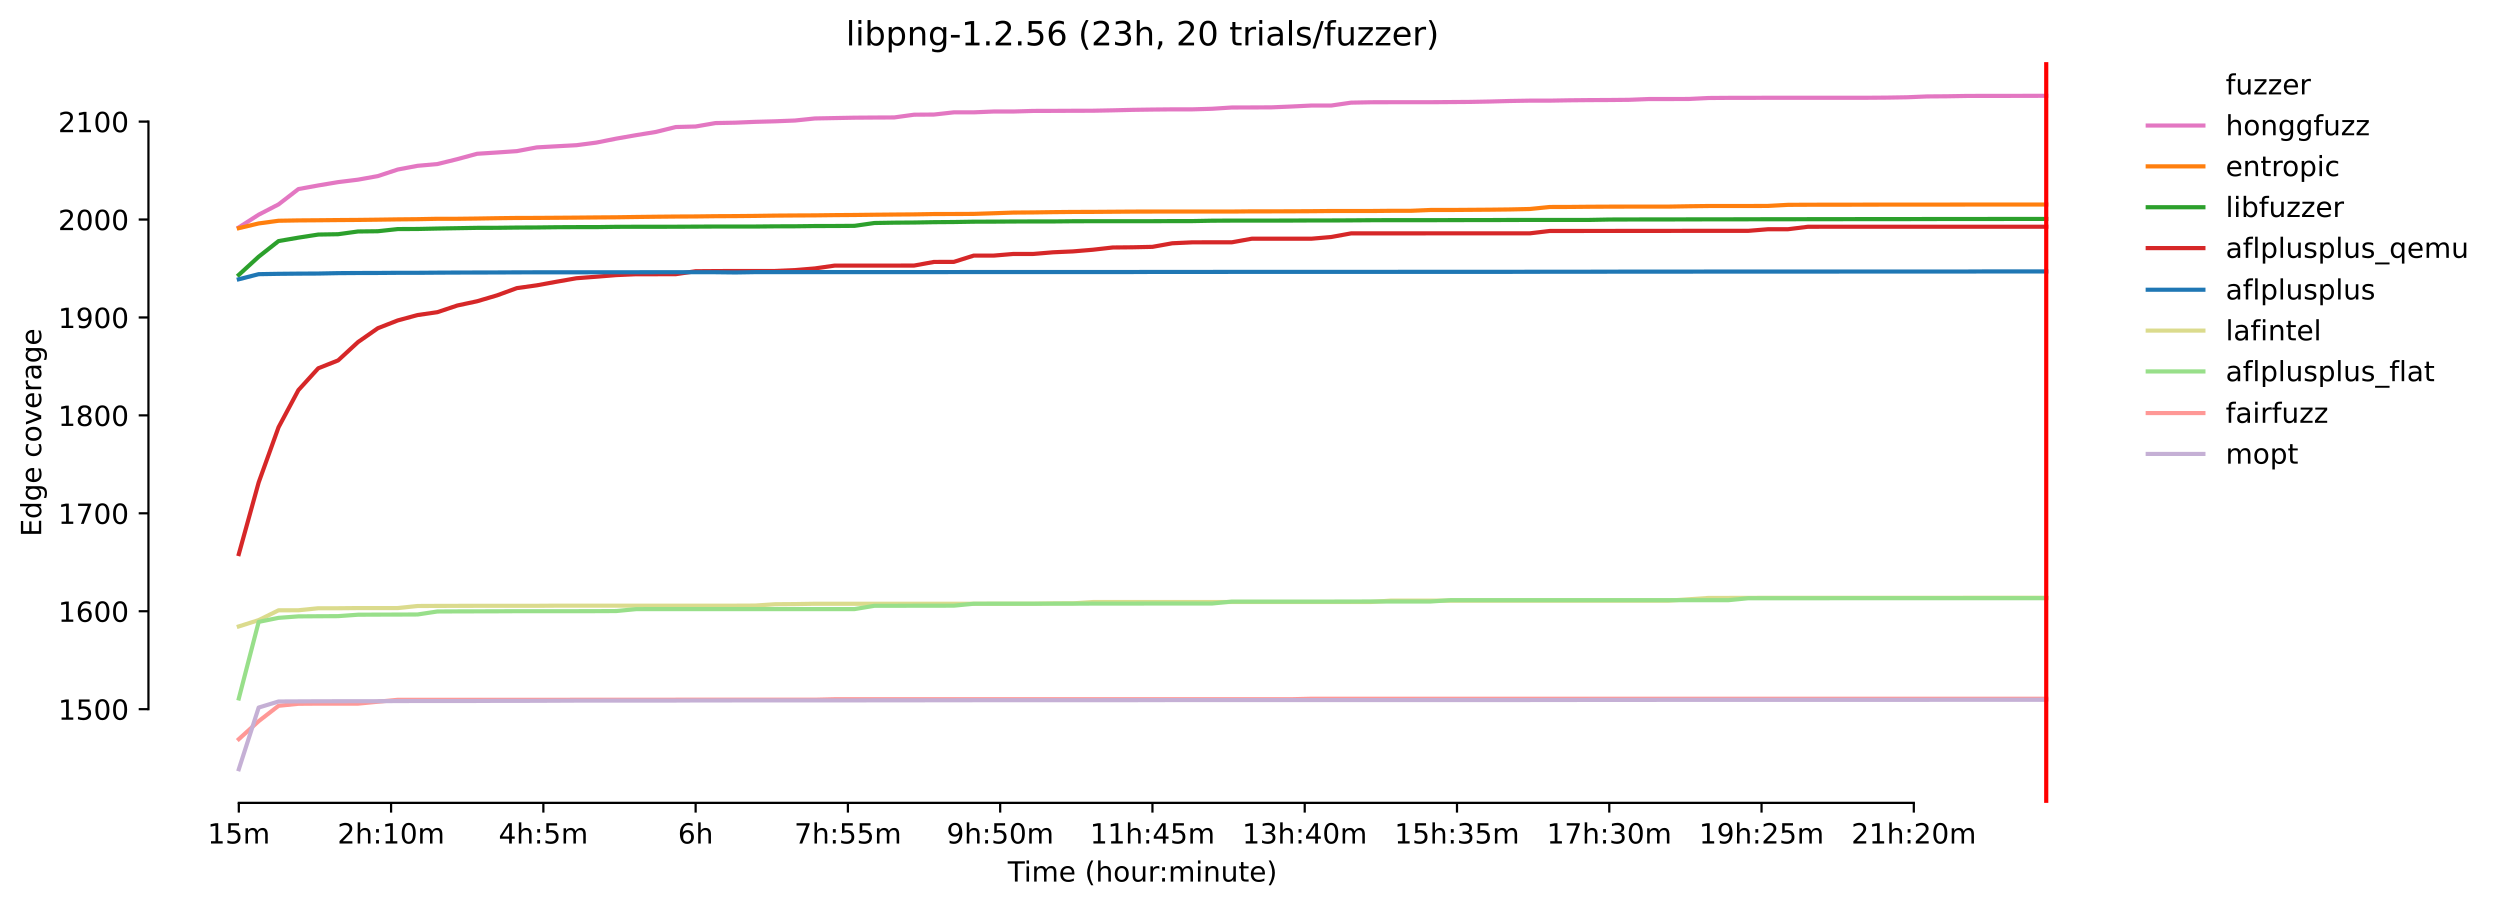 <?xml version="1.0" encoding="utf-8" standalone="no"?>
<!DOCTYPE svg PUBLIC "-//W3C//DTD SVG 1.1//EN"
  "http://www.w3.org/Graphics/SVG/1.1/DTD/svg11.dtd">
<!-- Created with matplotlib (https://matplotlib.org/) -->
<svg height="325.986pt" version="1.1" viewBox="0 0 898.121 325.986" width="898.121pt" xmlns="http://www.w3.org/2000/svg" xmlns:xlink="http://www.w3.org/1999/xlink">
 <defs>
  <style type="text/css">*{stroke-linecap:butt;stroke-linejoin:round;}</style>
 </defs>
 <g id="figure_1">
  <g id="patch_1">
   <path d="M 0 325.986 
L 898.121 325.986 
L 898.121 0 
L 0 0 
z
" style="fill:#ffffff;"/>
  </g>
  <g id="axes_1">
   <g id="patch_2">
    <path d="M 53.328 288.43 
L 767.568 288.43 
L 767.568 22.318 
L 53.328 22.318 
z
" style="fill:#ffffff;"/>
   </g>
   <g id="matplotlib.axis_1">
    <g id="xtick_1">
     <g id="line2d_1">
      <defs>
       <path d="M 0 0 
L 0 3.5 
" id="mb91190c1f9" style="stroke:#000000;stroke-width:0.8;"/>
      </defs>
      <g>
       <use style="stroke:#000000;stroke-width:0.8;" x="85.794" xlink:href="#mb91190c1f9" y="288.43"/>
      </g>
     </g>
     <g id="text_1">
      <!-- 15m -->
      <g transform="translate(74.561 303.029)scale(0.1 -0.1)">
       <defs>
        <path d="M 12.406 8.297 
L 28.516 8.297 
L 28.516 63.922 
L 10.984 60.406 
L 10.984 69.391 
L 28.422 72.906 
L 38.281 72.906 
L 38.281 8.297 
L 54.391 8.297 
L 54.391 0 
L 12.406 0 
z
" id="DejaVuSans-49"/>
        <path d="M 10.797 72.906 
L 49.516 72.906 
L 49.516 64.594 
L 19.828 64.594 
L 19.828 46.734 
Q 21.969 47.469 24.109 47.828 
Q 26.266 48.188 28.422 48.188 
Q 40.625 48.188 47.75 41.5 
Q 54.891 34.812 54.891 23.391 
Q 54.891 11.625 47.562 5.094 
Q 40.234 -1.422 26.906 -1.422 
Q 22.312 -1.422 17.547 -0.641 
Q 12.797 0.141 7.719 1.703 
L 7.719 11.625 
Q 12.109 9.234 16.797 8.062 
Q 21.484 6.891 26.703 6.891 
Q 35.156 6.891 40.078 11.328 
Q 45.016 15.766 45.016 23.391 
Q 45.016 31 40.078 35.438 
Q 35.156 39.891 26.703 39.891 
Q 22.75 39.891 18.812 39.016 
Q 14.891 38.141 10.797 36.281 
z
" id="DejaVuSans-53"/>
        <path d="M 52 44.188 
Q 55.375 50.25 60.062 53.125 
Q 64.75 56 71.094 56 
Q 79.641 56 84.281 50.016 
Q 88.922 44.047 88.922 33.016 
L 88.922 0 
L 79.891 0 
L 79.891 32.719 
Q 79.891 40.578 77.094 44.375 
Q 74.312 48.188 68.609 48.188 
Q 61.625 48.188 57.562 43.547 
Q 53.516 38.922 53.516 30.906 
L 53.516 0 
L 44.484 0 
L 44.484 32.719 
Q 44.484 40.625 41.703 44.406 
Q 38.922 48.188 33.109 48.188 
Q 26.219 48.188 22.156 43.531 
Q 18.109 38.875 18.109 30.906 
L 18.109 0 
L 9.078 0 
L 9.078 54.688 
L 18.109 54.688 
L 18.109 46.188 
Q 21.188 51.219 25.484 53.609 
Q 29.781 56 35.688 56 
Q 41.656 56 45.828 52.969 
Q 50 49.953 52 44.188 
z
" id="DejaVuSans-109"/>
       </defs>
       <use xlink:href="#DejaVuSans-49"/>
       <use x="63.623" xlink:href="#DejaVuSans-53"/>
       <use x="127.246" xlink:href="#DejaVuSans-109"/>
      </g>
     </g>
    </g>
    <g id="xtick_2">
     <g id="line2d_2">
      <g>
       <use style="stroke:#000000;stroke-width:0.8;" x="140.497" xlink:href="#mb91190c1f9" y="288.43"/>
      </g>
     </g>
     <g id="text_2">
      <!-- 2h:10m -->
      <g transform="translate(121.23 303.029)scale(0.1 -0.1)">
       <defs>
        <path d="M 19.188 8.297 
L 53.609 8.297 
L 53.609 0 
L 7.328 0 
L 7.328 8.297 
Q 12.938 14.109 22.625 23.891 
Q 32.328 33.688 34.812 36.531 
Q 39.547 41.844 41.422 45.531 
Q 43.312 49.219 43.312 52.781 
Q 43.312 58.594 39.234 62.25 
Q 35.156 65.922 28.609 65.922 
Q 23.969 65.922 18.812 64.312 
Q 13.672 62.703 7.812 59.422 
L 7.812 69.391 
Q 13.766 71.781 18.938 73 
Q 24.125 74.219 28.422 74.219 
Q 39.75 74.219 46.484 68.547 
Q 53.219 62.891 53.219 53.422 
Q 53.219 48.922 51.531 44.891 
Q 49.859 40.875 45.406 35.406 
Q 44.188 33.984 37.641 27.219 
Q 31.109 20.453 19.188 8.297 
z
" id="DejaVuSans-50"/>
        <path d="M 54.891 33.016 
L 54.891 0 
L 45.906 0 
L 45.906 32.719 
Q 45.906 40.484 42.875 44.328 
Q 39.844 48.188 33.797 48.188 
Q 26.516 48.188 22.312 43.547 
Q 18.109 38.922 18.109 30.906 
L 18.109 0 
L 9.078 0 
L 9.078 75.984 
L 18.109 75.984 
L 18.109 46.188 
Q 21.344 51.125 25.703 53.562 
Q 30.078 56 35.797 56 
Q 45.219 56 50.047 50.172 
Q 54.891 44.344 54.891 33.016 
z
" id="DejaVuSans-104"/>
        <path d="M 11.719 12.406 
L 22.016 12.406 
L 22.016 0 
L 11.719 0 
z
M 11.719 51.703 
L 22.016 51.703 
L 22.016 39.312 
L 11.719 39.312 
z
" id="DejaVuSans-58"/>
        <path d="M 31.781 66.406 
Q 24.172 66.406 20.328 58.906 
Q 16.5 51.422 16.5 36.375 
Q 16.5 21.391 20.328 13.891 
Q 24.172 6.391 31.781 6.391 
Q 39.453 6.391 43.281 13.891 
Q 47.125 21.391 47.125 36.375 
Q 47.125 51.422 43.281 58.906 
Q 39.453 66.406 31.781 66.406 
z
M 31.781 74.219 
Q 44.047 74.219 50.516 64.516 
Q 56.984 54.828 56.984 36.375 
Q 56.984 17.969 50.516 8.266 
Q 44.047 -1.422 31.781 -1.422 
Q 19.531 -1.422 13.062 8.266 
Q 6.594 17.969 6.594 36.375 
Q 6.594 54.828 13.062 64.516 
Q 19.531 74.219 31.781 74.219 
z
" id="DejaVuSans-48"/>
       </defs>
       <use xlink:href="#DejaVuSans-50"/>
       <use x="63.623" xlink:href="#DejaVuSans-104"/>
       <use x="127.002" xlink:href="#DejaVuSans-58"/>
       <use x="160.693" xlink:href="#DejaVuSans-49"/>
       <use x="224.316" xlink:href="#DejaVuSans-48"/>
       <use x="287.939" xlink:href="#DejaVuSans-109"/>
      </g>
     </g>
    </g>
    <g id="xtick_3">
     <g id="line2d_3">
      <g>
       <use style="stroke:#000000;stroke-width:0.8;" x="195.201" xlink:href="#mb91190c1f9" y="288.43"/>
      </g>
     </g>
     <g id="text_3">
      <!-- 4h:5m -->
      <g transform="translate(179.115 303.029)scale(0.1 -0.1)">
       <defs>
        <path d="M 37.797 64.312 
L 12.891 25.391 
L 37.797 25.391 
z
M 35.203 72.906 
L 47.609 72.906 
L 47.609 25.391 
L 58.016 25.391 
L 58.016 17.188 
L 47.609 17.188 
L 47.609 0 
L 37.797 0 
L 37.797 17.188 
L 4.891 17.188 
L 4.891 26.703 
z
" id="DejaVuSans-52"/>
       </defs>
       <use xlink:href="#DejaVuSans-52"/>
       <use x="63.623" xlink:href="#DejaVuSans-104"/>
       <use x="127.002" xlink:href="#DejaVuSans-58"/>
       <use x="160.693" xlink:href="#DejaVuSans-53"/>
       <use x="224.316" xlink:href="#DejaVuSans-109"/>
      </g>
     </g>
    </g>
    <g id="xtick_4">
     <g id="line2d_4">
      <g>
       <use style="stroke:#000000;stroke-width:0.8;" x="249.905" xlink:href="#mb91190c1f9" y="288.43"/>
      </g>
     </g>
     <g id="text_4">
      <!-- 6h -->
      <g transform="translate(243.555 303.029)scale(0.1 -0.1)">
       <defs>
        <path d="M 33.016 40.375 
Q 26.375 40.375 22.484 35.828 
Q 18.609 31.297 18.609 23.391 
Q 18.609 15.531 22.484 10.953 
Q 26.375 6.391 33.016 6.391 
Q 39.656 6.391 43.531 10.953 
Q 47.406 15.531 47.406 23.391 
Q 47.406 31.297 43.531 35.828 
Q 39.656 40.375 33.016 40.375 
z
M 52.594 71.297 
L 52.594 62.312 
Q 48.875 64.062 45.094 64.984 
Q 41.312 65.922 37.594 65.922 
Q 27.828 65.922 22.672 59.328 
Q 17.531 52.734 16.797 39.406 
Q 19.672 43.656 24.016 45.922 
Q 28.375 48.188 33.594 48.188 
Q 44.578 48.188 50.953 41.516 
Q 57.328 34.859 57.328 23.391 
Q 57.328 12.156 50.688 5.359 
Q 44.047 -1.422 33.016 -1.422 
Q 20.359 -1.422 13.672 8.266 
Q 6.984 17.969 6.984 36.375 
Q 6.984 53.656 15.188 63.938 
Q 23.391 74.219 37.203 74.219 
Q 40.922 74.219 44.703 73.484 
Q 48.484 72.75 52.594 71.297 
z
" id="DejaVuSans-54"/>
       </defs>
       <use xlink:href="#DejaVuSans-54"/>
       <use x="63.623" xlink:href="#DejaVuSans-104"/>
      </g>
     </g>
    </g>
    <g id="xtick_5">
     <g id="line2d_5">
      <g>
       <use style="stroke:#000000;stroke-width:0.8;" x="304.608" xlink:href="#mb91190c1f9" y="288.43"/>
      </g>
     </g>
     <g id="text_5">
      <!-- 7h:55m -->
      <g transform="translate(285.341 303.029)scale(0.1 -0.1)">
       <defs>
        <path d="M 8.203 72.906 
L 55.078 72.906 
L 55.078 68.703 
L 28.609 0 
L 18.312 0 
L 43.219 64.594 
L 8.203 64.594 
z
" id="DejaVuSans-55"/>
       </defs>
       <use xlink:href="#DejaVuSans-55"/>
       <use x="63.623" xlink:href="#DejaVuSans-104"/>
       <use x="127.002" xlink:href="#DejaVuSans-58"/>
       <use x="160.693" xlink:href="#DejaVuSans-53"/>
       <use x="224.316" xlink:href="#DejaVuSans-53"/>
       <use x="287.939" xlink:href="#DejaVuSans-109"/>
      </g>
     </g>
    </g>
    <g id="xtick_6">
     <g id="line2d_6">
      <g>
       <use style="stroke:#000000;stroke-width:0.8;" x="359.312" xlink:href="#mb91190c1f9" y="288.43"/>
      </g>
     </g>
     <g id="text_6">
      <!-- 9h:50m -->
      <g transform="translate(340.045 303.029)scale(0.1 -0.1)">
       <defs>
        <path d="M 10.984 1.516 
L 10.984 10.5 
Q 14.703 8.734 18.5 7.812 
Q 22.312 6.891 25.984 6.891 
Q 35.75 6.891 40.891 13.453 
Q 46.047 20.016 46.781 33.406 
Q 43.953 29.203 39.594 26.953 
Q 35.25 24.703 29.984 24.703 
Q 19.047 24.703 12.672 31.312 
Q 6.297 37.938 6.297 49.422 
Q 6.297 60.641 12.938 67.422 
Q 19.578 74.219 30.609 74.219 
Q 43.266 74.219 49.922 64.516 
Q 56.594 54.828 56.594 36.375 
Q 56.594 19.141 48.406 8.859 
Q 40.234 -1.422 26.422 -1.422 
Q 22.703 -1.422 18.891 -0.688 
Q 15.094 0.047 10.984 1.516 
z
M 30.609 32.422 
Q 37.25 32.422 41.125 36.953 
Q 45.016 41.5 45.016 49.422 
Q 45.016 57.281 41.125 61.844 
Q 37.25 66.406 30.609 66.406 
Q 23.969 66.406 20.094 61.844 
Q 16.219 57.281 16.219 49.422 
Q 16.219 41.5 20.094 36.953 
Q 23.969 32.422 30.609 32.422 
z
" id="DejaVuSans-57"/>
       </defs>
       <use xlink:href="#DejaVuSans-57"/>
       <use x="63.623" xlink:href="#DejaVuSans-104"/>
       <use x="127.002" xlink:href="#DejaVuSans-58"/>
       <use x="160.693" xlink:href="#DejaVuSans-53"/>
       <use x="224.316" xlink:href="#DejaVuSans-48"/>
       <use x="287.939" xlink:href="#DejaVuSans-109"/>
      </g>
     </g>
    </g>
    <g id="xtick_7">
     <g id="line2d_7">
      <g>
       <use style="stroke:#000000;stroke-width:0.8;" x="414.016" xlink:href="#mb91190c1f9" y="288.43"/>
      </g>
     </g>
     <g id="text_7">
      <!-- 11h:45m -->
      <g transform="translate(391.567 303.029)scale(0.1 -0.1)">
       <use xlink:href="#DejaVuSans-49"/>
       <use x="63.623" xlink:href="#DejaVuSans-49"/>
       <use x="127.246" xlink:href="#DejaVuSans-104"/>
       <use x="190.625" xlink:href="#DejaVuSans-58"/>
       <use x="224.316" xlink:href="#DejaVuSans-52"/>
       <use x="287.939" xlink:href="#DejaVuSans-53"/>
       <use x="351.562" xlink:href="#DejaVuSans-109"/>
      </g>
     </g>
    </g>
    <g id="xtick_8">
     <g id="line2d_8">
      <g>
       <use style="stroke:#000000;stroke-width:0.8;" x="468.719" xlink:href="#mb91190c1f9" y="288.43"/>
      </g>
     </g>
     <g id="text_8">
      <!-- 13h:40m -->
      <g transform="translate(446.271 303.029)scale(0.1 -0.1)">
       <defs>
        <path d="M 40.578 39.312 
Q 47.656 37.797 51.625 33 
Q 55.609 28.219 55.609 21.188 
Q 55.609 10.406 48.188 4.484 
Q 40.766 -1.422 27.094 -1.422 
Q 22.516 -1.422 17.656 -0.516 
Q 12.797 0.391 7.625 2.203 
L 7.625 11.719 
Q 11.719 9.328 16.594 8.109 
Q 21.484 6.891 26.812 6.891 
Q 36.078 6.891 40.938 10.547 
Q 45.797 14.203 45.797 21.188 
Q 45.797 27.641 41.281 31.266 
Q 36.766 34.906 28.719 34.906 
L 20.219 34.906 
L 20.219 43.016 
L 29.109 43.016 
Q 36.375 43.016 40.234 45.922 
Q 44.094 48.828 44.094 54.297 
Q 44.094 59.906 40.109 62.906 
Q 36.141 65.922 28.719 65.922 
Q 24.656 65.922 20.016 65.031 
Q 15.375 64.156 9.812 62.312 
L 9.812 71.094 
Q 15.438 72.656 20.344 73.438 
Q 25.25 74.219 29.594 74.219 
Q 40.828 74.219 47.359 69.109 
Q 53.906 64.016 53.906 55.328 
Q 53.906 49.266 50.438 45.094 
Q 46.969 40.922 40.578 39.312 
z
" id="DejaVuSans-51"/>
       </defs>
       <use xlink:href="#DejaVuSans-49"/>
       <use x="63.623" xlink:href="#DejaVuSans-51"/>
       <use x="127.246" xlink:href="#DejaVuSans-104"/>
       <use x="190.625" xlink:href="#DejaVuSans-58"/>
       <use x="224.316" xlink:href="#DejaVuSans-52"/>
       <use x="287.939" xlink:href="#DejaVuSans-48"/>
       <use x="351.562" xlink:href="#DejaVuSans-109"/>
      </g>
     </g>
    </g>
    <g id="xtick_9">
     <g id="line2d_9">
      <g>
       <use style="stroke:#000000;stroke-width:0.8;" x="523.423" xlink:href="#mb91190c1f9" y="288.43"/>
      </g>
     </g>
     <g id="text_9">
      <!-- 15h:35m -->
      <g transform="translate(500.975 303.029)scale(0.1 -0.1)">
       <use xlink:href="#DejaVuSans-49"/>
       <use x="63.623" xlink:href="#DejaVuSans-53"/>
       <use x="127.246" xlink:href="#DejaVuSans-104"/>
       <use x="190.625" xlink:href="#DejaVuSans-58"/>
       <use x="224.316" xlink:href="#DejaVuSans-51"/>
       <use x="287.939" xlink:href="#DejaVuSans-53"/>
       <use x="351.562" xlink:href="#DejaVuSans-109"/>
      </g>
     </g>
    </g>
    <g id="xtick_10">
     <g id="line2d_10">
      <g>
       <use style="stroke:#000000;stroke-width:0.8;" x="578.127" xlink:href="#mb91190c1f9" y="288.43"/>
      </g>
     </g>
     <g id="text_10">
      <!-- 17h:30m -->
      <g transform="translate(555.678 303.029)scale(0.1 -0.1)">
       <use xlink:href="#DejaVuSans-49"/>
       <use x="63.623" xlink:href="#DejaVuSans-55"/>
       <use x="127.246" xlink:href="#DejaVuSans-104"/>
       <use x="190.625" xlink:href="#DejaVuSans-58"/>
       <use x="224.316" xlink:href="#DejaVuSans-51"/>
       <use x="287.939" xlink:href="#DejaVuSans-48"/>
       <use x="351.562" xlink:href="#DejaVuSans-109"/>
      </g>
     </g>
    </g>
    <g id="xtick_11">
     <g id="line2d_11">
      <g>
       <use style="stroke:#000000;stroke-width:0.8;" x="632.831" xlink:href="#mb91190c1f9" y="288.43"/>
      </g>
     </g>
     <g id="text_11">
      <!-- 19h:25m -->
      <g transform="translate(610.382 303.029)scale(0.1 -0.1)">
       <use xlink:href="#DejaVuSans-49"/>
       <use x="63.623" xlink:href="#DejaVuSans-57"/>
       <use x="127.246" xlink:href="#DejaVuSans-104"/>
       <use x="190.625" xlink:href="#DejaVuSans-58"/>
       <use x="224.316" xlink:href="#DejaVuSans-50"/>
       <use x="287.939" xlink:href="#DejaVuSans-53"/>
       <use x="351.562" xlink:href="#DejaVuSans-109"/>
      </g>
     </g>
    </g>
    <g id="xtick_12">
     <g id="line2d_12">
      <g>
       <use style="stroke:#000000;stroke-width:0.8;" x="687.534" xlink:href="#mb91190c1f9" y="288.43"/>
      </g>
     </g>
     <g id="text_12">
      <!-- 21h:20m -->
      <g transform="translate(665.086 303.029)scale(0.1 -0.1)">
       <use xlink:href="#DejaVuSans-50"/>
       <use x="63.623" xlink:href="#DejaVuSans-49"/>
       <use x="127.246" xlink:href="#DejaVuSans-104"/>
       <use x="190.625" xlink:href="#DejaVuSans-58"/>
       <use x="224.316" xlink:href="#DejaVuSans-50"/>
       <use x="287.939" xlink:href="#DejaVuSans-48"/>
       <use x="351.562" xlink:href="#DejaVuSans-109"/>
      </g>
     </g>
    </g>
    <g id="text_13">
     <!-- Time (hour:minute) -->
     <g transform="translate(362.041 316.707)scale(0.1 -0.1)">
      <defs>
       <path d="M -0.297 72.906 
L 61.375 72.906 
L 61.375 64.594 
L 35.5 64.594 
L 35.5 0 
L 25.594 0 
L 25.594 64.594 
L -0.297 64.594 
z
" id="DejaVuSans-84"/>
       <path d="M 9.422 54.688 
L 18.406 54.688 
L 18.406 0 
L 9.422 0 
z
M 9.422 75.984 
L 18.406 75.984 
L 18.406 64.594 
L 9.422 64.594 
z
" id="DejaVuSans-105"/>
       <path d="M 56.203 29.594 
L 56.203 25.203 
L 14.891 25.203 
Q 15.484 15.922 20.484 11.062 
Q 25.484 6.203 34.422 6.203 
Q 39.594 6.203 44.453 7.469 
Q 49.312 8.734 54.109 11.281 
L 54.109 2.781 
Q 49.266 0.734 44.188 -0.344 
Q 39.109 -1.422 33.891 -1.422 
Q 20.797 -1.422 13.156 6.188 
Q 5.516 13.812 5.516 26.812 
Q 5.516 40.234 12.766 48.109 
Q 20.016 56 32.328 56 
Q 43.359 56 49.781 48.891 
Q 56.203 41.797 56.203 29.594 
z
M 47.219 32.234 
Q 47.125 39.594 43.094 43.984 
Q 39.062 48.391 32.422 48.391 
Q 24.906 48.391 20.391 44.141 
Q 15.875 39.891 15.188 32.172 
z
" id="DejaVuSans-101"/>
       <path id="DejaVuSans-32"/>
       <path d="M 31 75.875 
Q 24.469 64.656 21.281 53.656 
Q 18.109 42.672 18.109 31.391 
Q 18.109 20.125 21.312 9.062 
Q 24.516 -2 31 -13.188 
L 23.188 -13.188 
Q 15.875 -1.703 12.234 9.375 
Q 8.594 20.453 8.594 31.391 
Q 8.594 42.281 12.203 53.312 
Q 15.828 64.359 23.188 75.875 
z
" id="DejaVuSans-40"/>
       <path d="M 30.609 48.391 
Q 23.391 48.391 19.188 42.75 
Q 14.984 37.109 14.984 27.297 
Q 14.984 17.484 19.156 11.844 
Q 23.344 6.203 30.609 6.203 
Q 37.797 6.203 41.984 11.859 
Q 46.188 17.531 46.188 27.297 
Q 46.188 37.016 41.984 42.703 
Q 37.797 48.391 30.609 48.391 
z
M 30.609 56 
Q 42.328 56 49.016 48.375 
Q 55.719 40.766 55.719 27.297 
Q 55.719 13.875 49.016 6.219 
Q 42.328 -1.422 30.609 -1.422 
Q 18.844 -1.422 12.172 6.219 
Q 5.516 13.875 5.516 27.297 
Q 5.516 40.766 12.172 48.375 
Q 18.844 56 30.609 56 
z
" id="DejaVuSans-111"/>
       <path d="M 8.5 21.578 
L 8.5 54.688 
L 17.484 54.688 
L 17.484 21.922 
Q 17.484 14.156 20.5 10.266 
Q 23.531 6.391 29.594 6.391 
Q 36.859 6.391 41.078 11.031 
Q 45.312 15.672 45.312 23.688 
L 45.312 54.688 
L 54.297 54.688 
L 54.297 0 
L 45.312 0 
L 45.312 8.406 
Q 42.047 3.422 37.719 1 
Q 33.406 -1.422 27.688 -1.422 
Q 18.266 -1.422 13.375 4.438 
Q 8.5 10.297 8.5 21.578 
z
M 31.109 56 
z
" id="DejaVuSans-117"/>
       <path d="M 41.109 46.297 
Q 39.594 47.172 37.812 47.578 
Q 36.031 48 33.891 48 
Q 26.266 48 22.188 43.047 
Q 18.109 38.094 18.109 28.812 
L 18.109 0 
L 9.078 0 
L 9.078 54.688 
L 18.109 54.688 
L 18.109 46.188 
Q 20.953 51.172 25.484 53.578 
Q 30.031 56 36.531 56 
Q 37.453 56 38.578 55.875 
Q 39.703 55.766 41.062 55.516 
z
" id="DejaVuSans-114"/>
       <path d="M 54.891 33.016 
L 54.891 0 
L 45.906 0 
L 45.906 32.719 
Q 45.906 40.484 42.875 44.328 
Q 39.844 48.188 33.797 48.188 
Q 26.516 48.188 22.312 43.547 
Q 18.109 38.922 18.109 30.906 
L 18.109 0 
L 9.078 0 
L 9.078 54.688 
L 18.109 54.688 
L 18.109 46.188 
Q 21.344 51.125 25.703 53.562 
Q 30.078 56 35.797 56 
Q 45.219 56 50.047 50.172 
Q 54.891 44.344 54.891 33.016 
z
" id="DejaVuSans-110"/>
       <path d="M 18.312 70.219 
L 18.312 54.688 
L 36.812 54.688 
L 36.812 47.703 
L 18.312 47.703 
L 18.312 18.016 
Q 18.312 11.328 20.141 9.422 
Q 21.969 7.516 27.594 7.516 
L 36.812 7.516 
L 36.812 0 
L 27.594 0 
Q 17.188 0 13.234 3.875 
Q 9.281 7.766 9.281 18.016 
L 9.281 47.703 
L 2.688 47.703 
L 2.688 54.688 
L 9.281 54.688 
L 9.281 70.219 
z
" id="DejaVuSans-116"/>
       <path d="M 8.016 75.875 
L 15.828 75.875 
Q 23.141 64.359 26.781 53.312 
Q 30.422 42.281 30.422 31.391 
Q 30.422 20.453 26.781 9.375 
Q 23.141 -1.703 15.828 -13.188 
L 8.016 -13.188 
Q 14.5 -2 17.703 9.062 
Q 20.906 20.125 20.906 31.391 
Q 20.906 42.672 17.703 53.656 
Q 14.5 64.656 8.016 75.875 
z
" id="DejaVuSans-41"/>
      </defs>
      <use xlink:href="#DejaVuSans-84"/>
      <use x="57.959" xlink:href="#DejaVuSans-105"/>
      <use x="85.742" xlink:href="#DejaVuSans-109"/>
      <use x="183.154" xlink:href="#DejaVuSans-101"/>
      <use x="244.678" xlink:href="#DejaVuSans-32"/>
      <use x="276.465" xlink:href="#DejaVuSans-40"/>
      <use x="315.479" xlink:href="#DejaVuSans-104"/>
      <use x="378.857" xlink:href="#DejaVuSans-111"/>
      <use x="440.039" xlink:href="#DejaVuSans-117"/>
      <use x="503.418" xlink:href="#DejaVuSans-114"/>
      <use x="542.781" xlink:href="#DejaVuSans-58"/>
      <use x="576.473" xlink:href="#DejaVuSans-109"/>
      <use x="673.885" xlink:href="#DejaVuSans-105"/>
      <use x="701.668" xlink:href="#DejaVuSans-110"/>
      <use x="765.047" xlink:href="#DejaVuSans-117"/>
      <use x="828.426" xlink:href="#DejaVuSans-116"/>
      <use x="867.635" xlink:href="#DejaVuSans-101"/>
      <use x="929.158" xlink:href="#DejaVuSans-41"/>
     </g>
    </g>
   </g>
   <g id="matplotlib.axis_2">
    <g id="ytick_1">
     <g id="line2d_13">
      <defs>
       <path d="M 0 0 
L -3.5 0 
" id="m45a588dd34" style="stroke:#000000;stroke-width:0.8;"/>
      </defs>
      <g>
       <use style="stroke:#000000;stroke-width:0.8;" x="53.328" xlink:href="#m45a588dd34" y="254.768"/>
      </g>
     </g>
     <g id="text_14">
      <!-- 1500 -->
      <g transform="translate(20.878 258.568)scale(0.1 -0.1)">
       <use xlink:href="#DejaVuSans-49"/>
       <use x="63.623" xlink:href="#DejaVuSans-53"/>
       <use x="127.246" xlink:href="#DejaVuSans-48"/>
       <use x="190.869" xlink:href="#DejaVuSans-48"/>
      </g>
     </g>
    </g>
    <g id="ytick_2">
     <g id="line2d_14">
      <g>
       <use style="stroke:#000000;stroke-width:0.8;" x="53.328" xlink:href="#m45a588dd34" y="219.588"/>
      </g>
     </g>
     <g id="text_15">
      <!-- 1600 -->
      <g transform="translate(20.878 223.387)scale(0.1 -0.1)">
       <use xlink:href="#DejaVuSans-49"/>
       <use x="63.623" xlink:href="#DejaVuSans-54"/>
       <use x="127.246" xlink:href="#DejaVuSans-48"/>
       <use x="190.869" xlink:href="#DejaVuSans-48"/>
      </g>
     </g>
    </g>
    <g id="ytick_3">
     <g id="line2d_15">
      <g>
       <use style="stroke:#000000;stroke-width:0.8;" x="53.328" xlink:href="#m45a588dd34" y="184.407"/>
      </g>
     </g>
     <g id="text_16">
      <!-- 1700 -->
      <g transform="translate(20.878 188.206)scale(0.1 -0.1)">
       <use xlink:href="#DejaVuSans-49"/>
       <use x="63.623" xlink:href="#DejaVuSans-55"/>
       <use x="127.246" xlink:href="#DejaVuSans-48"/>
       <use x="190.869" xlink:href="#DejaVuSans-48"/>
      </g>
     </g>
    </g>
    <g id="ytick_4">
     <g id="line2d_16">
      <g>
       <use style="stroke:#000000;stroke-width:0.8;" x="53.328" xlink:href="#m45a588dd34" y="149.226"/>
      </g>
     </g>
     <g id="text_17">
      <!-- 1800 -->
      <g transform="translate(20.878 153.026)scale(0.1 -0.1)">
       <defs>
        <path d="M 31.781 34.625 
Q 24.75 34.625 20.719 30.859 
Q 16.703 27.094 16.703 20.516 
Q 16.703 13.922 20.719 10.156 
Q 24.75 6.391 31.781 6.391 
Q 38.812 6.391 42.859 10.172 
Q 46.922 13.969 46.922 20.516 
Q 46.922 27.094 42.891 30.859 
Q 38.875 34.625 31.781 34.625 
z
M 21.922 38.812 
Q 15.578 40.375 12.031 44.719 
Q 8.5 49.078 8.5 55.328 
Q 8.5 64.062 14.719 69.141 
Q 20.953 74.219 31.781 74.219 
Q 42.672 74.219 48.875 69.141 
Q 55.078 64.062 55.078 55.328 
Q 55.078 49.078 51.531 44.719 
Q 48 40.375 41.703 38.812 
Q 48.828 37.156 52.797 32.312 
Q 56.781 27.484 56.781 20.516 
Q 56.781 9.906 50.312 4.234 
Q 43.844 -1.422 31.781 -1.422 
Q 19.734 -1.422 13.25 4.234 
Q 6.781 9.906 6.781 20.516 
Q 6.781 27.484 10.781 32.312 
Q 14.797 37.156 21.922 38.812 
z
M 18.312 54.391 
Q 18.312 48.734 21.844 45.562 
Q 25.391 42.391 31.781 42.391 
Q 38.141 42.391 41.719 45.562 
Q 45.312 48.734 45.312 54.391 
Q 45.312 60.062 41.719 63.234 
Q 38.141 66.406 31.781 66.406 
Q 25.391 66.406 21.844 63.234 
Q 18.312 60.062 18.312 54.391 
z
" id="DejaVuSans-56"/>
       </defs>
       <use xlink:href="#DejaVuSans-49"/>
       <use x="63.623" xlink:href="#DejaVuSans-56"/>
       <use x="127.246" xlink:href="#DejaVuSans-48"/>
       <use x="190.869" xlink:href="#DejaVuSans-48"/>
      </g>
     </g>
    </g>
    <g id="ytick_5">
     <g id="line2d_17">
      <g>
       <use style="stroke:#000000;stroke-width:0.8;" x="53.328" xlink:href="#m45a588dd34" y="114.046"/>
      </g>
     </g>
     <g id="text_18">
      <!-- 1900 -->
      <g transform="translate(20.878 117.845)scale(0.1 -0.1)">
       <use xlink:href="#DejaVuSans-49"/>
       <use x="63.623" xlink:href="#DejaVuSans-57"/>
       <use x="127.246" xlink:href="#DejaVuSans-48"/>
       <use x="190.869" xlink:href="#DejaVuSans-48"/>
      </g>
     </g>
    </g>
    <g id="ytick_6">
     <g id="line2d_18">
      <g>
       <use style="stroke:#000000;stroke-width:0.8;" x="53.328" xlink:href="#m45a588dd34" y="78.865"/>
      </g>
     </g>
     <g id="text_19">
      <!-- 2000 -->
      <g transform="translate(20.878 82.664)scale(0.1 -0.1)">
       <use xlink:href="#DejaVuSans-50"/>
       <use x="63.623" xlink:href="#DejaVuSans-48"/>
       <use x="127.246" xlink:href="#DejaVuSans-48"/>
       <use x="190.869" xlink:href="#DejaVuSans-48"/>
      </g>
     </g>
    </g>
    <g id="ytick_7">
     <g id="line2d_19">
      <g>
       <use style="stroke:#000000;stroke-width:0.8;" x="53.328" xlink:href="#m45a588dd34" y="43.684"/>
      </g>
     </g>
     <g id="text_20">
      <!-- 2100 -->
      <g transform="translate(20.878 47.483)scale(0.1 -0.1)">
       <use xlink:href="#DejaVuSans-50"/>
       <use x="63.623" xlink:href="#DejaVuSans-49"/>
       <use x="127.246" xlink:href="#DejaVuSans-48"/>
       <use x="190.869" xlink:href="#DejaVuSans-48"/>
      </g>
     </g>
    </g>
    <g id="text_21">
     <!-- Edge coverage -->
     <g transform="translate(14.798 192.762)rotate(-90)scale(0.1 -0.1)">
      <defs>
       <path d="M 9.812 72.906 
L 55.906 72.906 
L 55.906 64.594 
L 19.672 64.594 
L 19.672 43.016 
L 54.391 43.016 
L 54.391 34.719 
L 19.672 34.719 
L 19.672 8.297 
L 56.781 8.297 
L 56.781 0 
L 9.812 0 
z
" id="DejaVuSans-69"/>
       <path d="M 45.406 46.391 
L 45.406 75.984 
L 54.391 75.984 
L 54.391 0 
L 45.406 0 
L 45.406 8.203 
Q 42.578 3.328 38.25 0.953 
Q 33.938 -1.422 27.875 -1.422 
Q 17.969 -1.422 11.734 6.484 
Q 5.516 14.406 5.516 27.297 
Q 5.516 40.188 11.734 48.094 
Q 17.969 56 27.875 56 
Q 33.938 56 38.25 53.625 
Q 42.578 51.266 45.406 46.391 
z
M 14.797 27.297 
Q 14.797 17.391 18.875 11.75 
Q 22.953 6.109 30.078 6.109 
Q 37.203 6.109 41.297 11.75 
Q 45.406 17.391 45.406 27.297 
Q 45.406 37.203 41.297 42.844 
Q 37.203 48.484 30.078 48.484 
Q 22.953 48.484 18.875 42.844 
Q 14.797 37.203 14.797 27.297 
z
" id="DejaVuSans-100"/>
       <path d="M 45.406 27.984 
Q 45.406 37.75 41.375 43.109 
Q 37.359 48.484 30.078 48.484 
Q 22.859 48.484 18.828 43.109 
Q 14.797 37.75 14.797 27.984 
Q 14.797 18.266 18.828 12.891 
Q 22.859 7.516 30.078 7.516 
Q 37.359 7.516 41.375 12.891 
Q 45.406 18.266 45.406 27.984 
z
M 54.391 6.781 
Q 54.391 -7.172 48.188 -13.984 
Q 42 -20.797 29.203 -20.797 
Q 24.469 -20.797 20.266 -20.094 
Q 16.062 -19.391 12.109 -17.922 
L 12.109 -9.188 
Q 16.062 -11.328 19.922 -12.344 
Q 23.781 -13.375 27.781 -13.375 
Q 36.625 -13.375 41.016 -8.766 
Q 45.406 -4.156 45.406 5.172 
L 45.406 9.625 
Q 42.625 4.781 38.281 2.391 
Q 33.938 0 27.875 0 
Q 17.828 0 11.672 7.656 
Q 5.516 15.328 5.516 27.984 
Q 5.516 40.672 11.672 48.328 
Q 17.828 56 27.875 56 
Q 33.938 56 38.281 53.609 
Q 42.625 51.219 45.406 46.391 
L 45.406 54.688 
L 54.391 54.688 
z
" id="DejaVuSans-103"/>
       <path d="M 48.781 52.594 
L 48.781 44.188 
Q 44.969 46.297 41.141 47.344 
Q 37.312 48.391 33.406 48.391 
Q 24.656 48.391 19.812 42.844 
Q 14.984 37.312 14.984 27.297 
Q 14.984 17.281 19.812 11.734 
Q 24.656 6.203 33.406 6.203 
Q 37.312 6.203 41.141 7.25 
Q 44.969 8.297 48.781 10.406 
L 48.781 2.094 
Q 45.016 0.344 40.984 -0.531 
Q 36.969 -1.422 32.422 -1.422 
Q 20.062 -1.422 12.781 6.344 
Q 5.516 14.109 5.516 27.297 
Q 5.516 40.672 12.859 48.328 
Q 20.219 56 33.016 56 
Q 37.156 56 41.109 55.141 
Q 45.062 54.297 48.781 52.594 
z
" id="DejaVuSans-99"/>
       <path d="M 2.984 54.688 
L 12.5 54.688 
L 29.594 8.797 
L 46.688 54.688 
L 56.203 54.688 
L 35.688 0 
L 23.484 0 
z
" id="DejaVuSans-118"/>
       <path d="M 34.281 27.484 
Q 23.391 27.484 19.188 25 
Q 14.984 22.516 14.984 16.5 
Q 14.984 11.719 18.141 8.906 
Q 21.297 6.109 26.703 6.109 
Q 34.188 6.109 38.703 11.406 
Q 43.219 16.703 43.219 25.484 
L 43.219 27.484 
z
M 52.203 31.203 
L 52.203 0 
L 43.219 0 
L 43.219 8.297 
Q 40.141 3.328 35.547 0.953 
Q 30.953 -1.422 24.312 -1.422 
Q 15.922 -1.422 10.953 3.297 
Q 6 8.016 6 15.922 
Q 6 25.141 12.172 29.828 
Q 18.359 34.516 30.609 34.516 
L 43.219 34.516 
L 43.219 35.406 
Q 43.219 41.609 39.141 45 
Q 35.062 48.391 27.688 48.391 
Q 23 48.391 18.547 47.266 
Q 14.109 46.141 10.016 43.891 
L 10.016 52.203 
Q 14.938 54.109 19.578 55.047 
Q 24.219 56 28.609 56 
Q 40.484 56 46.344 49.844 
Q 52.203 43.703 52.203 31.203 
z
" id="DejaVuSans-97"/>
      </defs>
      <use xlink:href="#DejaVuSans-69"/>
      <use x="63.184" xlink:href="#DejaVuSans-100"/>
      <use x="126.66" xlink:href="#DejaVuSans-103"/>
      <use x="190.137" xlink:href="#DejaVuSans-101"/>
      <use x="251.66" xlink:href="#DejaVuSans-32"/>
      <use x="283.447" xlink:href="#DejaVuSans-99"/>
      <use x="338.428" xlink:href="#DejaVuSans-111"/>
      <use x="399.609" xlink:href="#DejaVuSans-118"/>
      <use x="458.789" xlink:href="#DejaVuSans-101"/>
      <use x="520.312" xlink:href="#DejaVuSans-114"/>
      <use x="561.426" xlink:href="#DejaVuSans-97"/>
      <use x="622.705" xlink:href="#DejaVuSans-103"/>
      <use x="686.182" xlink:href="#DejaVuSans-101"/>
     </g>
    </g>
   </g>
   <g id="line2d_20">
    <path clip-path="url(#p3d776bc2a2)" d="M 85.794 81.697 
L 92.929 77.123 
L 100.064 73.43 
L 107.199 67.924 
L 114.335 66.622 
L 121.47 65.426 
L 128.605 64.546 
L 135.74 63.262 
L 142.876 60.905 
L 150.011 59.568 
L 157.146 58.935 
L 164.281 57.176 
L 171.417 55.241 
L 178.552 54.784 
L 185.687 54.291 
L 192.823 52.954 
L 199.958 52.55 
L 207.093 52.163 
L 214.228 51.23 
L 221.364 49.806 
L 228.499 48.557 
L 235.634 47.396 
L 242.769 45.637 
L 249.905 45.443 
L 257.04 44.212 
L 264.175 44.071 
L 271.31 43.772 
L 278.446 43.579 
L 285.581 43.297 
L 292.716 42.558 
L 299.852 42.418 
L 306.987 42.277 
L 314.122 42.224 
L 321.257 42.189 
L 328.393 41.204 
L 335.528 41.151 
L 342.663 40.36 
L 349.798 40.36 
L 356.934 40.061 
L 364.069 40.061 
L 371.204 39.85 
L 378.339 39.832 
L 385.475 39.797 
L 392.61 39.779 
L 399.745 39.638 
L 406.88 39.463 
L 414.016 39.357 
L 421.151 39.287 
L 428.286 39.287 
L 435.422 39.076 
L 442.557 38.618 
L 449.692 38.601 
L 456.827 38.565 
L 463.963 38.266 
L 471.098 37.915 
L 478.233 37.915 
L 485.368 36.877 
L 492.504 36.736 
L 499.639 36.718 
L 506.774 36.718 
L 513.909 36.718 
L 521.045 36.666 
L 528.18 36.613 
L 535.315 36.472 
L 542.451 36.279 
L 549.586 36.156 
L 556.721 36.156 
L 563.856 36.032 
L 570.992 35.962 
L 578.127 35.927 
L 585.262 35.857 
L 592.397 35.575 
L 599.533 35.575 
L 606.668 35.557 
L 613.803 35.206 
L 620.938 35.153 
L 628.074 35.153 
L 635.209 35.118 
L 642.344 35.118 
L 649.479 35.118 
L 656.615 35.118 
L 663.75 35.118 
L 670.885 35.118 
L 678.021 35.065 
L 685.156 34.942 
L 692.291 34.643 
L 699.426 34.59 
L 706.562 34.467 
L 713.697 34.449 
L 720.832 34.449 
L 727.967 34.432 
L 735.103 34.414 
" style="fill:none;stroke:#e377c2;stroke-linecap:square;stroke-width:1.5;"/>
   </g>
   <g id="line2d_21">
    <path clip-path="url(#p3d776bc2a2)" d="M 85.794 81.961 
L 92.929 80.272 
L 100.064 79.305 
L 107.199 79.182 
L 114.335 79.129 
L 121.47 79.058 
L 128.605 79.006 
L 135.74 78.918 
L 142.876 78.812 
L 150.011 78.742 
L 157.146 78.601 
L 164.281 78.601 
L 171.417 78.513 
L 178.552 78.39 
L 185.687 78.302 
L 192.823 78.284 
L 199.958 78.232 
L 207.093 78.179 
L 214.228 78.109 
L 221.364 78.056 
L 228.499 77.95 
L 235.634 77.862 
L 242.769 77.792 
L 249.905 77.757 
L 257.04 77.669 
L 264.175 77.634 
L 271.31 77.563 
L 278.446 77.458 
L 285.581 77.405 
L 292.716 77.37 
L 299.852 77.282 
L 306.987 77.229 
L 314.122 77.141 
L 321.257 77.071 
L 328.393 77.018 
L 335.528 76.895 
L 342.663 76.877 
L 349.798 76.842 
L 356.934 76.613 
L 364.069 76.367 
L 371.204 76.314 
L 378.339 76.209 
L 385.475 76.138 
L 392.61 76.121 
L 399.745 76.068 
L 406.88 76.015 
L 414.016 75.998 
L 421.151 75.998 
L 428.286 75.998 
L 435.422 75.998 
L 442.557 75.998 
L 449.692 75.927 
L 456.827 75.927 
L 463.963 75.91 
L 471.098 75.875 
L 478.233 75.804 
L 485.368 75.804 
L 492.504 75.804 
L 499.639 75.734 
L 506.774 75.734 
L 513.909 75.435 
L 521.045 75.435 
L 528.18 75.382 
L 535.315 75.329 
L 542.451 75.241 
L 549.586 75.083 
L 556.721 74.362 
L 563.856 74.344 
L 570.992 74.274 
L 578.127 74.239 
L 585.262 74.221 
L 592.397 74.221 
L 599.533 74.221 
L 606.668 74.098 
L 613.803 74.01 
L 620.938 74.01 
L 628.074 74.01 
L 635.209 73.975 
L 642.344 73.588 
L 649.479 73.553 
L 656.615 73.535 
L 663.75 73.535 
L 670.885 73.517 
L 678.021 73.5 
L 685.156 73.5 
L 692.291 73.5 
L 699.426 73.5 
L 706.562 73.482 
L 713.697 73.482 
L 720.832 73.482 
L 727.967 73.482 
L 735.103 73.482 
" style="fill:none;stroke:#ff7f0e;stroke-linecap:square;stroke-width:1.5;"/>
   </g>
   <g id="line2d_22">
    <path clip-path="url(#p3d776bc2a2)" d="M 85.794 98.742 
L 92.929 92.216 
L 100.064 86.605 
L 107.199 85.373 
L 114.335 84.265 
L 121.47 84.142 
L 128.605 83.157 
L 135.74 83.069 
L 142.876 82.295 
L 150.011 82.26 
L 157.146 82.102 
L 164.281 81.978 
L 171.417 81.855 
L 178.552 81.838 
L 185.687 81.75 
L 192.823 81.715 
L 199.958 81.627 
L 207.093 81.591 
L 214.228 81.591 
L 221.364 81.486 
L 228.499 81.468 
L 235.634 81.468 
L 242.769 81.451 
L 249.905 81.416 
L 257.04 81.38 
L 264.175 81.38 
L 271.31 81.38 
L 278.446 81.31 
L 285.581 81.292 
L 292.716 81.204 
L 299.852 81.187 
L 306.987 81.134 
L 314.122 80.114 
L 321.257 79.991 
L 328.393 79.938 
L 335.528 79.815 
L 342.663 79.762 
L 349.798 79.639 
L 356.934 79.621 
L 364.069 79.569 
L 371.204 79.551 
L 378.339 79.551 
L 385.475 79.481 
L 392.61 79.463 
L 399.745 79.463 
L 406.88 79.463 
L 414.016 79.463 
L 421.151 79.428 
L 428.286 79.428 
L 435.422 79.287 
L 442.557 79.252 
L 449.692 79.252 
L 456.827 79.252 
L 463.963 79.234 
L 471.098 79.199 
L 478.233 79.199 
L 485.368 79.164 
L 492.504 79.111 
L 499.639 79.094 
L 506.774 79.094 
L 513.909 79.094 
L 521.045 79.076 
L 528.18 79.058 
L 535.315 79.058 
L 542.451 79.023 
L 549.586 79.006 
L 556.721 79.006 
L 563.856 79.006 
L 570.992 79.006 
L 578.127 78.865 
L 585.262 78.847 
L 592.397 78.83 
L 599.533 78.83 
L 606.668 78.812 
L 613.803 78.795 
L 620.938 78.795 
L 628.074 78.777 
L 635.209 78.759 
L 642.344 78.759 
L 649.479 78.742 
L 656.615 78.742 
L 663.75 78.724 
L 670.885 78.707 
L 678.021 78.707 
L 685.156 78.707 
L 692.291 78.689 
L 699.426 78.671 
L 706.562 78.671 
L 713.697 78.671 
L 720.832 78.654 
L 727.967 78.654 
L 735.103 78.654 
" style="fill:none;stroke:#2ca02c;stroke-linecap:square;stroke-width:1.5;"/>
   </g>
   <g id="line2d_23">
    <path clip-path="url(#p3d776bc2a2)" d="M 85.794 199.042 
L 92.929 173.307 
L 100.064 153.501 
L 107.199 140.15 
L 114.335 132.304 
L 121.47 129.472 
L 128.605 122.894 
L 135.74 117.915 
L 142.876 115.119 
L 150.011 113.184 
L 157.146 112.146 
L 164.281 109.754 
L 171.417 108.223 
L 178.552 106.112 
L 185.687 103.509 
L 192.823 102.506 
L 199.958 101.205 
L 207.093 99.956 
L 214.228 99.41 
L 221.364 98.83 
L 228.499 98.513 
L 235.634 98.513 
L 242.769 98.496 
L 249.905 97.44 
L 257.04 97.388 
L 264.175 97.352 
L 271.31 97.352 
L 278.446 97.352 
L 285.581 97.036 
L 292.716 96.438 
L 299.852 95.417 
L 306.987 95.417 
L 314.122 95.417 
L 321.257 95.417 
L 328.393 95.4 
L 335.528 94.098 
L 342.663 94.081 
L 349.798 91.829 
L 356.934 91.829 
L 364.069 91.231 
L 371.204 91.231 
L 378.339 90.633 
L 385.475 90.316 
L 392.61 89.718 
L 399.745 88.909 
L 406.88 88.839 
L 414.016 88.68 
L 421.151 87.396 
L 428.286 87.062 
L 435.422 87.044 
L 442.557 87.044 
L 449.692 85.76 
L 456.827 85.76 
L 463.963 85.76 
L 471.098 85.76 
L 478.233 85.145 
L 485.368 83.843 
L 492.504 83.843 
L 499.639 83.843 
L 506.774 83.843 
L 513.909 83.825 
L 521.045 83.825 
L 528.18 83.825 
L 535.315 83.825 
L 542.451 83.825 
L 549.586 83.825 
L 556.721 82.981 
L 563.856 82.981 
L 570.992 82.963 
L 578.127 82.963 
L 585.262 82.946 
L 592.397 82.946 
L 599.533 82.946 
L 606.668 82.928 
L 613.803 82.928 
L 620.938 82.928 
L 628.074 82.928 
L 635.209 82.348 
L 642.344 82.348 
L 649.479 81.468 
L 656.615 81.451 
L 663.75 81.451 
L 670.885 81.451 
L 678.021 81.451 
L 685.156 81.451 
L 692.291 81.451 
L 699.426 81.451 
L 706.562 81.451 
L 713.697 81.451 
L 720.832 81.451 
L 727.967 81.451 
L 735.103 81.451 
" style="fill:none;stroke:#d62728;stroke-linecap:square;stroke-width:1.5;"/>
   </g>
   <g id="line2d_24">
    <path clip-path="url(#p3d776bc2a2)" d="M 85.794 100.325 
L 92.929 98.496 
L 100.064 98.373 
L 107.199 98.302 
L 114.335 98.267 
L 121.47 98.126 
L 128.605 98.074 
L 135.74 98.056 
L 142.876 98.003 
L 150.011 98.003 
L 157.146 97.95 
L 164.281 97.915 
L 171.417 97.898 
L 178.552 97.88 
L 185.687 97.845 
L 192.823 97.827 
L 199.958 97.827 
L 207.093 97.827 
L 214.228 97.81 
L 221.364 97.81 
L 228.499 97.81 
L 235.634 97.792 
L 242.769 97.792 
L 249.905 97.792 
L 257.04 97.792 
L 264.175 97.88 
L 271.31 97.757 
L 278.446 97.757 
L 285.581 97.757 
L 292.716 97.757 
L 299.852 97.757 
L 306.987 97.757 
L 314.122 97.757 
L 321.257 97.757 
L 328.393 97.757 
L 335.528 97.757 
L 342.663 97.739 
L 349.798 97.722 
L 356.934 97.722 
L 364.069 97.722 
L 371.204 97.722 
L 378.339 97.722 
L 385.475 97.722 
L 392.61 97.722 
L 399.745 97.722 
L 406.88 97.722 
L 414.016 97.687 
L 421.151 97.687 
L 428.286 97.687 
L 435.422 97.687 
L 442.557 97.669 
L 449.692 97.669 
L 456.827 97.669 
L 463.963 97.669 
L 471.098 97.669 
L 478.233 97.669 
L 485.368 97.669 
L 492.504 97.669 
L 499.639 97.669 
L 506.774 97.651 
L 513.909 97.651 
L 521.045 97.651 
L 528.18 97.651 
L 535.315 97.651 
L 542.451 97.651 
L 549.586 97.634 
L 556.721 97.616 
L 563.856 97.616 
L 570.992 97.616 
L 578.127 97.599 
L 585.262 97.581 
L 592.397 97.581 
L 599.533 97.581 
L 606.668 97.581 
L 613.803 97.563 
L 620.938 97.563 
L 628.074 97.563 
L 635.209 97.563 
L 642.344 97.563 
L 649.479 97.563 
L 656.615 97.563 
L 663.75 97.546 
L 670.885 97.546 
L 678.021 97.546 
L 685.156 97.546 
L 692.291 97.546 
L 699.426 97.546 
L 706.562 97.546 
L 713.697 97.511 
L 720.832 97.511 
L 727.967 97.511 
L 735.103 97.511 
" style="fill:none;stroke:#1f77b4;stroke-linecap:square;stroke-width:1.5;"/>
   </g>
   <g id="line2d_25">
    <path clip-path="url(#p3d776bc2a2)" d="M 85.794 225.041 
L 92.929 222.772 
L 100.064 219.253 
L 107.199 219.236 
L 114.335 218.515 
L 121.47 218.515 
L 128.605 218.444 
L 135.74 218.444 
L 142.876 218.444 
L 150.011 217.706 
L 157.146 217.67 
L 164.281 217.653 
L 171.417 217.635 
L 178.552 217.635 
L 185.687 217.635 
L 192.823 217.635 
L 199.958 217.582 
L 207.093 217.582 
L 214.228 217.582 
L 221.364 217.582 
L 228.499 217.582 
L 235.634 217.582 
L 242.769 217.582 
L 249.905 217.582 
L 257.04 217.582 
L 264.175 217.582 
L 271.31 217.547 
L 278.446 217.072 
L 285.581 217.019 
L 292.716 216.896 
L 299.852 216.896 
L 306.987 216.896 
L 314.122 216.896 
L 321.257 216.896 
L 328.393 216.896 
L 335.528 216.896 
L 342.663 216.896 
L 349.798 216.896 
L 356.934 216.896 
L 364.069 216.896 
L 371.204 216.896 
L 378.339 216.773 
L 385.475 216.756 
L 392.61 216.281 
L 399.745 216.281 
L 406.88 216.263 
L 414.016 216.263 
L 421.151 216.263 
L 428.286 216.263 
L 435.422 216.263 
L 442.557 216.263 
L 449.692 216.263 
L 456.827 216.263 
L 463.963 216.263 
L 471.098 216.263 
L 478.233 216.263 
L 485.368 216.263 
L 492.504 216.263 
L 499.639 215.771 
L 506.774 215.771 
L 513.909 215.771 
L 521.045 215.771 
L 528.18 215.771 
L 535.315 215.771 
L 542.451 215.771 
L 549.586 215.771 
L 556.721 215.771 
L 563.856 215.771 
L 570.992 215.771 
L 578.127 215.771 
L 585.262 215.771 
L 592.397 215.771 
L 599.533 215.771 
L 606.668 215.296 
L 613.803 214.803 
L 620.938 214.803 
L 628.074 214.786 
L 635.209 214.768 
L 642.344 214.768 
L 649.479 214.768 
L 656.615 214.768 
L 663.75 214.768 
L 670.885 214.768 
L 678.021 214.768 
L 685.156 214.768 
L 692.291 214.768 
L 699.426 214.768 
L 706.562 214.75 
L 713.697 214.75 
L 720.832 214.733 
L 727.967 214.733 
L 735.103 214.733 
" style="fill:none;stroke:#dbdb8d;stroke-linecap:square;stroke-width:1.5;"/>
   </g>
   <g id="line2d_26">
    <path clip-path="url(#p3d776bc2a2)" d="M 85.794 250.916 
L 92.929 223.405 
L 100.064 221.962 
L 107.199 221.435 
L 114.335 221.382 
L 121.47 221.347 
L 128.605 220.837 
L 135.74 220.801 
L 142.876 220.784 
L 150.011 220.749 
L 157.146 219.676 
L 164.281 219.64 
L 171.417 219.623 
L 178.552 219.605 
L 185.687 219.57 
L 192.823 219.57 
L 199.958 219.57 
L 207.093 219.57 
L 214.228 219.552 
L 221.364 219.517 
L 228.499 218.831 
L 235.634 218.814 
L 242.769 218.814 
L 249.905 218.814 
L 257.04 218.814 
L 264.175 218.814 
L 271.31 218.814 
L 278.446 218.814 
L 285.581 218.814 
L 292.716 218.814 
L 299.852 218.814 
L 306.987 218.814 
L 314.122 217.635 
L 321.257 217.635 
L 328.393 217.6 
L 335.528 217.6 
L 342.663 217.582 
L 349.798 216.896 
L 356.934 216.879 
L 364.069 216.879 
L 371.204 216.879 
L 378.339 216.861 
L 385.475 216.861 
L 392.61 216.844 
L 399.745 216.844 
L 406.88 216.844 
L 414.016 216.808 
L 421.151 216.808 
L 428.286 216.808 
L 435.422 216.808 
L 442.557 216.122 
L 449.692 216.122 
L 456.827 216.122 
L 463.963 216.122 
L 471.098 216.122 
L 478.233 216.122 
L 485.368 216.105 
L 492.504 216.087 
L 499.639 216.087 
L 506.774 216.087 
L 513.909 216.087 
L 521.045 215.612 
L 528.18 215.612 
L 535.315 215.612 
L 542.451 215.612 
L 549.586 215.612 
L 556.721 215.612 
L 563.856 215.612 
L 570.992 215.612 
L 578.127 215.612 
L 585.262 215.612 
L 592.397 215.612 
L 599.533 215.612 
L 606.668 215.612 
L 613.803 215.612 
L 620.938 215.612 
L 628.074 214.909 
L 635.209 214.909 
L 642.344 214.909 
L 649.479 214.909 
L 656.615 214.909 
L 663.75 214.891 
L 670.885 214.891 
L 678.021 214.891 
L 685.156 214.891 
L 692.291 214.891 
L 699.426 214.891 
L 706.562 214.891 
L 713.697 214.891 
L 720.832 214.891 
L 727.967 214.891 
L 735.103 214.891 
" style="fill:none;stroke:#98df8a;stroke-linecap:square;stroke-width:1.5;"/>
   </g>
   <g id="line2d_27">
    <path clip-path="url(#p3d776bc2a2)" d="M 85.794 265.534 
L 92.929 259.078 
L 100.064 253.555 
L 107.199 252.833 
L 114.335 252.781 
L 121.47 252.781 
L 128.605 252.781 
L 135.74 252.095 
L 142.876 251.409 
L 150.011 251.409 
L 157.146 251.409 
L 164.281 251.409 
L 171.417 251.409 
L 178.552 251.409 
L 185.687 251.409 
L 192.823 251.409 
L 199.958 251.409 
L 207.093 251.391 
L 214.228 251.391 
L 221.364 251.391 
L 228.499 251.391 
L 235.634 251.391 
L 242.769 251.373 
L 249.905 251.373 
L 257.04 251.373 
L 264.175 251.373 
L 271.31 251.373 
L 278.446 251.373 
L 285.581 251.373 
L 292.716 251.373 
L 299.852 251.198 
L 306.987 251.198 
L 314.122 251.198 
L 321.257 251.198 
L 328.393 251.198 
L 335.528 251.198 
L 342.663 251.198 
L 349.798 251.198 
L 356.934 251.198 
L 364.069 251.198 
L 371.204 251.198 
L 378.339 251.198 
L 385.475 251.198 
L 392.61 251.198 
L 399.745 251.198 
L 406.88 251.198 
L 414.016 251.198 
L 421.151 251.198 
L 428.286 251.198 
L 435.422 251.198 
L 442.557 251.198 
L 449.692 251.198 
L 456.827 251.198 
L 463.963 251.198 
L 471.098 251.022 
L 478.233 251.022 
L 485.368 251.022 
L 492.504 251.022 
L 499.639 251.022 
L 506.774 251.022 
L 513.909 251.022 
L 521.045 251.022 
L 528.18 251.022 
L 535.315 251.022 
L 542.451 251.022 
L 549.586 251.022 
L 556.721 251.022 
L 563.856 251.022 
L 570.992 251.022 
L 578.127 251.022 
L 585.262 251.022 
L 592.397 251.022 
L 599.533 251.022 
L 606.668 251.022 
L 613.803 251.022 
L 620.938 251.022 
L 628.074 251.022 
L 635.209 251.022 
L 642.344 251.022 
L 649.479 251.022 
L 656.615 251.022 
L 663.75 251.022 
L 670.885 251.022 
L 678.021 251.022 
L 685.156 251.022 
L 692.291 251.022 
L 699.426 251.022 
L 706.562 251.022 
L 713.697 251.022 
L 720.832 251.022 
L 727.967 251.022 
L 735.103 251.022 
" style="fill:none;stroke:#ff9896;stroke-linecap:square;stroke-width:1.5;"/>
   </g>
   <g id="line2d_28">
    <path clip-path="url(#p3d776bc2a2)" d="M 85.794 276.334 
L 92.929 254.188 
L 100.064 252.007 
L 107.199 251.971 
L 114.335 251.936 
L 121.47 251.919 
L 128.605 251.901 
L 135.74 251.901 
L 142.876 251.848 
L 150.011 251.831 
L 157.146 251.831 
L 164.281 251.831 
L 171.417 251.813 
L 178.552 251.778 
L 185.687 251.778 
L 192.823 251.76 
L 199.958 251.725 
L 207.093 251.69 
L 214.228 251.69 
L 221.364 251.672 
L 228.499 251.672 
L 235.634 251.672 
L 242.769 251.672 
L 249.905 251.637 
L 257.04 251.637 
L 264.175 251.62 
L 271.31 251.62 
L 278.446 251.62 
L 285.581 251.62 
L 292.716 251.62 
L 299.852 251.62 
L 306.987 251.62 
L 314.122 251.585 
L 321.257 251.585 
L 328.393 251.585 
L 335.528 251.567 
L 342.663 251.567 
L 349.798 251.549 
L 356.934 251.549 
L 364.069 251.549 
L 371.204 251.549 
L 378.339 251.549 
L 385.475 251.549 
L 392.61 251.549 
L 399.745 251.532 
L 406.88 251.532 
L 414.016 251.514 
L 421.151 251.497 
L 428.286 251.497 
L 435.422 251.497 
L 442.557 251.497 
L 449.692 251.497 
L 456.827 251.497 
L 463.963 251.497 
L 471.098 251.497 
L 478.233 251.497 
L 485.368 251.497 
L 492.504 251.497 
L 499.639 251.497 
L 506.774 251.497 
L 513.909 251.479 
L 521.045 251.479 
L 528.18 251.479 
L 535.315 251.479 
L 542.451 251.479 
L 549.586 251.479 
L 556.721 251.461 
L 563.856 251.461 
L 570.992 251.444 
L 578.127 251.444 
L 585.262 251.444 
L 592.397 251.444 
L 599.533 251.409 
L 606.668 251.409 
L 613.803 251.409 
L 620.938 251.409 
L 628.074 251.409 
L 635.209 251.409 
L 642.344 251.409 
L 649.479 251.409 
L 656.615 251.409 
L 663.75 251.409 
L 670.885 251.409 
L 678.021 251.409 
L 685.156 251.409 
L 692.291 251.409 
L 699.426 251.391 
L 706.562 251.391 
L 713.697 251.391 
L 720.832 251.391 
L 727.967 251.391 
L 735.103 251.391 
" style="fill:none;stroke:#c5b0d5;stroke-linecap:square;stroke-width:1.5;"/>
   </g>
   <g id="line2d_29"/>
   <g id="line2d_30"/>
   <g id="line2d_31"/>
   <g id="line2d_32"/>
   <g id="line2d_33"/>
   <g id="line2d_34"/>
   <g id="line2d_35"/>
   <g id="line2d_36"/>
   <g id="line2d_37"/>
   <g id="line2d_38"/>
   <g id="line2d_39">
    <path clip-path="url(#p3d776bc2a2)" d="M 735.103 288.43 
L 735.103 22.318 
" style="fill:none;stroke:#ff0000;stroke-linecap:square;stroke-width:1.5;"/>
   </g>
   <g id="patch_3">
    <path d="M 53.328 254.768 
L 53.328 43.684 
" style="fill:none;stroke:#000000;stroke-linecap:square;stroke-linejoin:miter;stroke-width:0.8;"/>
   </g>
   <g id="patch_4">
    <path d="M 85.794 288.43 
L 687.534 288.43 
" style="fill:none;stroke:#000000;stroke-linecap:square;stroke-linejoin:miter;stroke-width:0.8;"/>
   </g>
   <g id="text_22">
    <!-- libpng-1.2.56 (23h, 20 trials/fuzzer) -->
    <g transform="translate(303.907 16.318)scale(0.12 -0.12)">
     <defs>
      <path d="M 9.422 75.984 
L 18.406 75.984 
L 18.406 0 
L 9.422 0 
z
" id="DejaVuSans-108"/>
      <path d="M 48.688 27.297 
Q 48.688 37.203 44.609 42.844 
Q 40.531 48.484 33.406 48.484 
Q 26.266 48.484 22.188 42.844 
Q 18.109 37.203 18.109 27.297 
Q 18.109 17.391 22.188 11.75 
Q 26.266 6.109 33.406 6.109 
Q 40.531 6.109 44.609 11.75 
Q 48.688 17.391 48.688 27.297 
z
M 18.109 46.391 
Q 20.953 51.266 25.266 53.625 
Q 29.594 56 35.594 56 
Q 45.562 56 51.781 48.094 
Q 58.016 40.188 58.016 27.297 
Q 58.016 14.406 51.781 6.484 
Q 45.562 -1.422 35.594 -1.422 
Q 29.594 -1.422 25.266 0.953 
Q 20.953 3.328 18.109 8.203 
L 18.109 0 
L 9.078 0 
L 9.078 75.984 
L 18.109 75.984 
z
" id="DejaVuSans-98"/>
      <path d="M 18.109 8.203 
L 18.109 -20.797 
L 9.078 -20.797 
L 9.078 54.688 
L 18.109 54.688 
L 18.109 46.391 
Q 20.953 51.266 25.266 53.625 
Q 29.594 56 35.594 56 
Q 45.562 56 51.781 48.094 
Q 58.016 40.188 58.016 27.297 
Q 58.016 14.406 51.781 6.484 
Q 45.562 -1.422 35.594 -1.422 
Q 29.594 -1.422 25.266 0.953 
Q 20.953 3.328 18.109 8.203 
z
M 48.688 27.297 
Q 48.688 37.203 44.609 42.844 
Q 40.531 48.484 33.406 48.484 
Q 26.266 48.484 22.188 42.844 
Q 18.109 37.203 18.109 27.297 
Q 18.109 17.391 22.188 11.75 
Q 26.266 6.109 33.406 6.109 
Q 40.531 6.109 44.609 11.75 
Q 48.688 17.391 48.688 27.297 
z
" id="DejaVuSans-112"/>
      <path d="M 4.891 31.391 
L 31.203 31.391 
L 31.203 23.391 
L 4.891 23.391 
z
" id="DejaVuSans-45"/>
      <path d="M 10.688 12.406 
L 21 12.406 
L 21 0 
L 10.688 0 
z
" id="DejaVuSans-46"/>
      <path d="M 11.719 12.406 
L 22.016 12.406 
L 22.016 4 
L 14.016 -11.625 
L 7.719 -11.625 
L 11.719 4 
z
" id="DejaVuSans-44"/>
      <path d="M 44.281 53.078 
L 44.281 44.578 
Q 40.484 46.531 36.375 47.5 
Q 32.281 48.484 27.875 48.484 
Q 21.188 48.484 17.844 46.438 
Q 14.5 44.391 14.5 40.281 
Q 14.5 37.156 16.891 35.375 
Q 19.281 33.594 26.516 31.984 
L 29.594 31.297 
Q 39.156 29.25 43.188 25.516 
Q 47.219 21.781 47.219 15.094 
Q 47.219 7.469 41.188 3.016 
Q 35.156 -1.422 24.609 -1.422 
Q 20.219 -1.422 15.453 -0.562 
Q 10.688 0.297 5.422 2 
L 5.422 11.281 
Q 10.406 8.688 15.234 7.391 
Q 20.062 6.109 24.812 6.109 
Q 31.156 6.109 34.562 8.281 
Q 37.984 10.453 37.984 14.406 
Q 37.984 18.062 35.516 20.016 
Q 33.062 21.969 24.703 23.781 
L 21.578 24.516 
Q 13.234 26.266 9.516 29.906 
Q 5.812 33.547 5.812 39.891 
Q 5.812 47.609 11.281 51.797 
Q 16.75 56 26.812 56 
Q 31.781 56 36.172 55.266 
Q 40.578 54.547 44.281 53.078 
z
" id="DejaVuSans-115"/>
      <path d="M 25.391 72.906 
L 33.688 72.906 
L 8.297 -9.281 
L 0 -9.281 
z
" id="DejaVuSans-47"/>
      <path d="M 37.109 75.984 
L 37.109 68.5 
L 28.516 68.5 
Q 23.688 68.5 21.797 66.547 
Q 19.922 64.594 19.922 59.516 
L 19.922 54.688 
L 34.719 54.688 
L 34.719 47.703 
L 19.922 47.703 
L 19.922 0 
L 10.891 0 
L 10.891 47.703 
L 2.297 47.703 
L 2.297 54.688 
L 10.891 54.688 
L 10.891 58.5 
Q 10.891 67.625 15.141 71.797 
Q 19.391 75.984 28.609 75.984 
z
" id="DejaVuSans-102"/>
      <path d="M 5.516 54.688 
L 48.188 54.688 
L 48.188 46.484 
L 14.406 7.172 
L 48.188 7.172 
L 48.188 0 
L 4.297 0 
L 4.297 8.203 
L 38.094 47.516 
L 5.516 47.516 
z
" id="DejaVuSans-122"/>
     </defs>
     <use xlink:href="#DejaVuSans-108"/>
     <use x="27.783" xlink:href="#DejaVuSans-105"/>
     <use x="55.566" xlink:href="#DejaVuSans-98"/>
     <use x="119.043" xlink:href="#DejaVuSans-112"/>
     <use x="182.52" xlink:href="#DejaVuSans-110"/>
     <use x="245.898" xlink:href="#DejaVuSans-103"/>
     <use x="309.375" xlink:href="#DejaVuSans-45"/>
     <use x="345.459" xlink:href="#DejaVuSans-49"/>
     <use x="409.082" xlink:href="#DejaVuSans-46"/>
     <use x="440.869" xlink:href="#DejaVuSans-50"/>
     <use x="504.492" xlink:href="#DejaVuSans-46"/>
     <use x="536.279" xlink:href="#DejaVuSans-53"/>
     <use x="599.902" xlink:href="#DejaVuSans-54"/>
     <use x="663.525" xlink:href="#DejaVuSans-32"/>
     <use x="695.312" xlink:href="#DejaVuSans-40"/>
     <use x="734.326" xlink:href="#DejaVuSans-50"/>
     <use x="797.949" xlink:href="#DejaVuSans-51"/>
     <use x="861.572" xlink:href="#DejaVuSans-104"/>
     <use x="924.951" xlink:href="#DejaVuSans-44"/>
     <use x="956.738" xlink:href="#DejaVuSans-32"/>
     <use x="988.525" xlink:href="#DejaVuSans-50"/>
     <use x="1052.148" xlink:href="#DejaVuSans-48"/>
     <use x="1115.771" xlink:href="#DejaVuSans-32"/>
     <use x="1147.559" xlink:href="#DejaVuSans-116"/>
     <use x="1186.768" xlink:href="#DejaVuSans-114"/>
     <use x="1227.881" xlink:href="#DejaVuSans-105"/>
     <use x="1255.664" xlink:href="#DejaVuSans-97"/>
     <use x="1316.943" xlink:href="#DejaVuSans-108"/>
     <use x="1344.727" xlink:href="#DejaVuSans-115"/>
     <use x="1396.826" xlink:href="#DejaVuSans-47"/>
     <use x="1430.518" xlink:href="#DejaVuSans-102"/>
     <use x="1465.723" xlink:href="#DejaVuSans-117"/>
     <use x="1529.102" xlink:href="#DejaVuSans-122"/>
     <use x="1581.592" xlink:href="#DejaVuSans-122"/>
     <use x="1634.082" xlink:href="#DejaVuSans-101"/>
     <use x="1695.605" xlink:href="#DejaVuSans-114"/>
     <use x="1736.719" xlink:href="#DejaVuSans-41"/>
    </g>
   </g>
   <g id="legend_1">
    <g id="line2d_40">
     <path d="M 771.568 30.417 
L 791.568 30.417 
" style="fill:none;"/>
    </g>
    <g id="line2d_41"/>
    <g id="text_23">
     <!-- fuzzer -->
     <g transform="translate(799.568 33.917)scale(0.1 -0.1)">
      <use xlink:href="#DejaVuSans-102"/>
      <use x="35.205" xlink:href="#DejaVuSans-117"/>
      <use x="98.584" xlink:href="#DejaVuSans-122"/>
      <use x="151.074" xlink:href="#DejaVuSans-122"/>
      <use x="203.564" xlink:href="#DejaVuSans-101"/>
      <use x="265.088" xlink:href="#DejaVuSans-114"/>
     </g>
    </g>
    <g id="line2d_42">
     <path d="M 771.568 45.095 
L 791.568 45.095 
" style="fill:none;stroke:#e377c2;stroke-linecap:square;stroke-width:1.5;"/>
    </g>
    <g id="line2d_43"/>
    <g id="text_24">
     <!-- honggfuzz -->
     <g transform="translate(799.568 48.595)scale(0.1 -0.1)">
      <use xlink:href="#DejaVuSans-104"/>
      <use x="63.379" xlink:href="#DejaVuSans-111"/>
      <use x="124.561" xlink:href="#DejaVuSans-110"/>
      <use x="187.939" xlink:href="#DejaVuSans-103"/>
      <use x="251.416" xlink:href="#DejaVuSans-103"/>
      <use x="314.893" xlink:href="#DejaVuSans-102"/>
      <use x="350.098" xlink:href="#DejaVuSans-117"/>
      <use x="413.477" xlink:href="#DejaVuSans-122"/>
      <use x="465.967" xlink:href="#DejaVuSans-122"/>
     </g>
    </g>
    <g id="line2d_44">
     <path d="M 771.568 59.773 
L 791.568 59.773 
" style="fill:none;stroke:#ff7f0e;stroke-linecap:square;stroke-width:1.5;"/>
    </g>
    <g id="line2d_45"/>
    <g id="text_25">
     <!-- entropic -->
     <g transform="translate(799.568 63.273)scale(0.1 -0.1)">
      <use xlink:href="#DejaVuSans-101"/>
      <use x="61.523" xlink:href="#DejaVuSans-110"/>
      <use x="124.902" xlink:href="#DejaVuSans-116"/>
      <use x="164.111" xlink:href="#DejaVuSans-114"/>
      <use x="202.975" xlink:href="#DejaVuSans-111"/>
      <use x="264.156" xlink:href="#DejaVuSans-112"/>
      <use x="327.633" xlink:href="#DejaVuSans-105"/>
      <use x="355.416" xlink:href="#DejaVuSans-99"/>
     </g>
    </g>
    <g id="line2d_46">
     <path d="M 771.568 74.451 
L 791.568 74.451 
" style="fill:none;stroke:#2ca02c;stroke-linecap:square;stroke-width:1.5;"/>
    </g>
    <g id="line2d_47"/>
    <g id="text_26">
     <!-- libfuzzer -->
     <g transform="translate(799.568 77.951)scale(0.1 -0.1)">
      <use xlink:href="#DejaVuSans-108"/>
      <use x="27.783" xlink:href="#DejaVuSans-105"/>
      <use x="55.566" xlink:href="#DejaVuSans-98"/>
      <use x="119.043" xlink:href="#DejaVuSans-102"/>
      <use x="154.248" xlink:href="#DejaVuSans-117"/>
      <use x="217.627" xlink:href="#DejaVuSans-122"/>
      <use x="270.117" xlink:href="#DejaVuSans-122"/>
      <use x="322.607" xlink:href="#DejaVuSans-101"/>
      <use x="384.131" xlink:href="#DejaVuSans-114"/>
     </g>
    </g>
    <g id="line2d_48">
     <path d="M 771.568 89.129 
L 791.568 89.129 
" style="fill:none;stroke:#d62728;stroke-linecap:square;stroke-width:1.5;"/>
    </g>
    <g id="line2d_49"/>
    <g id="text_27">
     <!-- aflplusplus_qemu -->
     <g transform="translate(799.568 92.629)scale(0.1 -0.1)">
      <defs>
       <path d="M 50.984 -16.609 
L 50.984 -23.578 
L -0.984 -23.578 
L -0.984 -16.609 
z
" id="DejaVuSans-95"/>
       <path d="M 14.797 27.297 
Q 14.797 17.391 18.875 11.75 
Q 22.953 6.109 30.078 6.109 
Q 37.203 6.109 41.297 11.75 
Q 45.406 17.391 45.406 27.297 
Q 45.406 37.203 41.297 42.844 
Q 37.203 48.484 30.078 48.484 
Q 22.953 48.484 18.875 42.844 
Q 14.797 37.203 14.797 27.297 
z
M 45.406 8.203 
Q 42.578 3.328 38.25 0.953 
Q 33.938 -1.422 27.875 -1.422 
Q 17.969 -1.422 11.734 6.484 
Q 5.516 14.406 5.516 27.297 
Q 5.516 40.188 11.734 48.094 
Q 17.969 56 27.875 56 
Q 33.938 56 38.25 53.625 
Q 42.578 51.266 45.406 46.391 
L 45.406 54.688 
L 54.391 54.688 
L 54.391 -20.797 
L 45.406 -20.797 
z
" id="DejaVuSans-113"/>
      </defs>
      <use xlink:href="#DejaVuSans-97"/>
      <use x="61.279" xlink:href="#DejaVuSans-102"/>
      <use x="96.484" xlink:href="#DejaVuSans-108"/>
      <use x="124.268" xlink:href="#DejaVuSans-112"/>
      <use x="187.744" xlink:href="#DejaVuSans-108"/>
      <use x="215.527" xlink:href="#DejaVuSans-117"/>
      <use x="278.906" xlink:href="#DejaVuSans-115"/>
      <use x="331.006" xlink:href="#DejaVuSans-112"/>
      <use x="394.482" xlink:href="#DejaVuSans-108"/>
      <use x="422.266" xlink:href="#DejaVuSans-117"/>
      <use x="485.645" xlink:href="#DejaVuSans-115"/>
      <use x="537.744" xlink:href="#DejaVuSans-95"/>
      <use x="587.744" xlink:href="#DejaVuSans-113"/>
      <use x="651.221" xlink:href="#DejaVuSans-101"/>
      <use x="712.744" xlink:href="#DejaVuSans-109"/>
      <use x="810.156" xlink:href="#DejaVuSans-117"/>
     </g>
    </g>
    <g id="line2d_50">
     <path d="M 771.568 104.085 
L 791.568 104.085 
" style="fill:none;stroke:#1f77b4;stroke-linecap:square;stroke-width:1.5;"/>
    </g>
    <g id="line2d_51"/>
    <g id="text_28">
     <!-- aflplusplus -->
     <g transform="translate(799.568 107.585)scale(0.1 -0.1)">
      <use xlink:href="#DejaVuSans-97"/>
      <use x="61.279" xlink:href="#DejaVuSans-102"/>
      <use x="96.484" xlink:href="#DejaVuSans-108"/>
      <use x="124.268" xlink:href="#DejaVuSans-112"/>
      <use x="187.744" xlink:href="#DejaVuSans-108"/>
      <use x="215.527" xlink:href="#DejaVuSans-117"/>
      <use x="278.906" xlink:href="#DejaVuSans-115"/>
      <use x="331.006" xlink:href="#DejaVuSans-112"/>
      <use x="394.482" xlink:href="#DejaVuSans-108"/>
      <use x="422.266" xlink:href="#DejaVuSans-117"/>
      <use x="485.645" xlink:href="#DejaVuSans-115"/>
     </g>
    </g>
    <g id="line2d_52">
     <path d="M 771.568 118.763 
L 791.568 118.763 
" style="fill:none;stroke:#dbdb8d;stroke-linecap:square;stroke-width:1.5;"/>
    </g>
    <g id="line2d_53"/>
    <g id="text_29">
     <!-- lafintel -->
     <g transform="translate(799.568 122.263)scale(0.1 -0.1)">
      <use xlink:href="#DejaVuSans-108"/>
      <use x="27.783" xlink:href="#DejaVuSans-97"/>
      <use x="89.062" xlink:href="#DejaVuSans-102"/>
      <use x="124.268" xlink:href="#DejaVuSans-105"/>
      <use x="152.051" xlink:href="#DejaVuSans-110"/>
      <use x="215.43" xlink:href="#DejaVuSans-116"/>
      <use x="254.639" xlink:href="#DejaVuSans-101"/>
      <use x="316.162" xlink:href="#DejaVuSans-108"/>
     </g>
    </g>
    <g id="line2d_54">
     <path d="M 771.568 133.442 
L 791.568 133.442 
" style="fill:none;stroke:#98df8a;stroke-linecap:square;stroke-width:1.5;"/>
    </g>
    <g id="line2d_55"/>
    <g id="text_30">
     <!-- aflplusplus_flat -->
     <g transform="translate(799.568 136.942)scale(0.1 -0.1)">
      <use xlink:href="#DejaVuSans-97"/>
      <use x="61.279" xlink:href="#DejaVuSans-102"/>
      <use x="96.484" xlink:href="#DejaVuSans-108"/>
      <use x="124.268" xlink:href="#DejaVuSans-112"/>
      <use x="187.744" xlink:href="#DejaVuSans-108"/>
      <use x="215.527" xlink:href="#DejaVuSans-117"/>
      <use x="278.906" xlink:href="#DejaVuSans-115"/>
      <use x="331.006" xlink:href="#DejaVuSans-112"/>
      <use x="394.482" xlink:href="#DejaVuSans-108"/>
      <use x="422.266" xlink:href="#DejaVuSans-117"/>
      <use x="485.645" xlink:href="#DejaVuSans-115"/>
      <use x="537.744" xlink:href="#DejaVuSans-95"/>
      <use x="587.744" xlink:href="#DejaVuSans-102"/>
      <use x="622.949" xlink:href="#DejaVuSans-108"/>
      <use x="650.732" xlink:href="#DejaVuSans-97"/>
      <use x="712.012" xlink:href="#DejaVuSans-116"/>
     </g>
    </g>
    <g id="line2d_56">
     <path d="M 771.568 148.398 
L 791.568 148.398 
" style="fill:none;stroke:#ff9896;stroke-linecap:square;stroke-width:1.5;"/>
    </g>
    <g id="line2d_57"/>
    <g id="text_31">
     <!-- fairfuzz -->
     <g transform="translate(799.568 151.898)scale(0.1 -0.1)">
      <use xlink:href="#DejaVuSans-102"/>
      <use x="35.205" xlink:href="#DejaVuSans-97"/>
      <use x="96.484" xlink:href="#DejaVuSans-105"/>
      <use x="124.268" xlink:href="#DejaVuSans-114"/>
      <use x="165.381" xlink:href="#DejaVuSans-102"/>
      <use x="200.586" xlink:href="#DejaVuSans-117"/>
      <use x="263.965" xlink:href="#DejaVuSans-122"/>
      <use x="316.455" xlink:href="#DejaVuSans-122"/>
     </g>
    </g>
    <g id="line2d_58">
     <path d="M 771.568 163.076 
L 791.568 163.076 
" style="fill:none;stroke:#c5b0d5;stroke-linecap:square;stroke-width:1.5;"/>
    </g>
    <g id="line2d_59"/>
    <g id="text_32">
     <!-- mopt -->
     <g transform="translate(799.568 166.576)scale(0.1 -0.1)">
      <use xlink:href="#DejaVuSans-109"/>
      <use x="97.412" xlink:href="#DejaVuSans-111"/>
      <use x="158.594" xlink:href="#DejaVuSans-112"/>
      <use x="222.07" xlink:href="#DejaVuSans-116"/>
     </g>
    </g>
   </g>
  </g>
 </g>
 <defs>
  <clipPath id="p3d776bc2a2">
   <rect height="266.112" width="714.24" x="53.328" y="22.318"/>
  </clipPath>
 </defs>
</svg>
